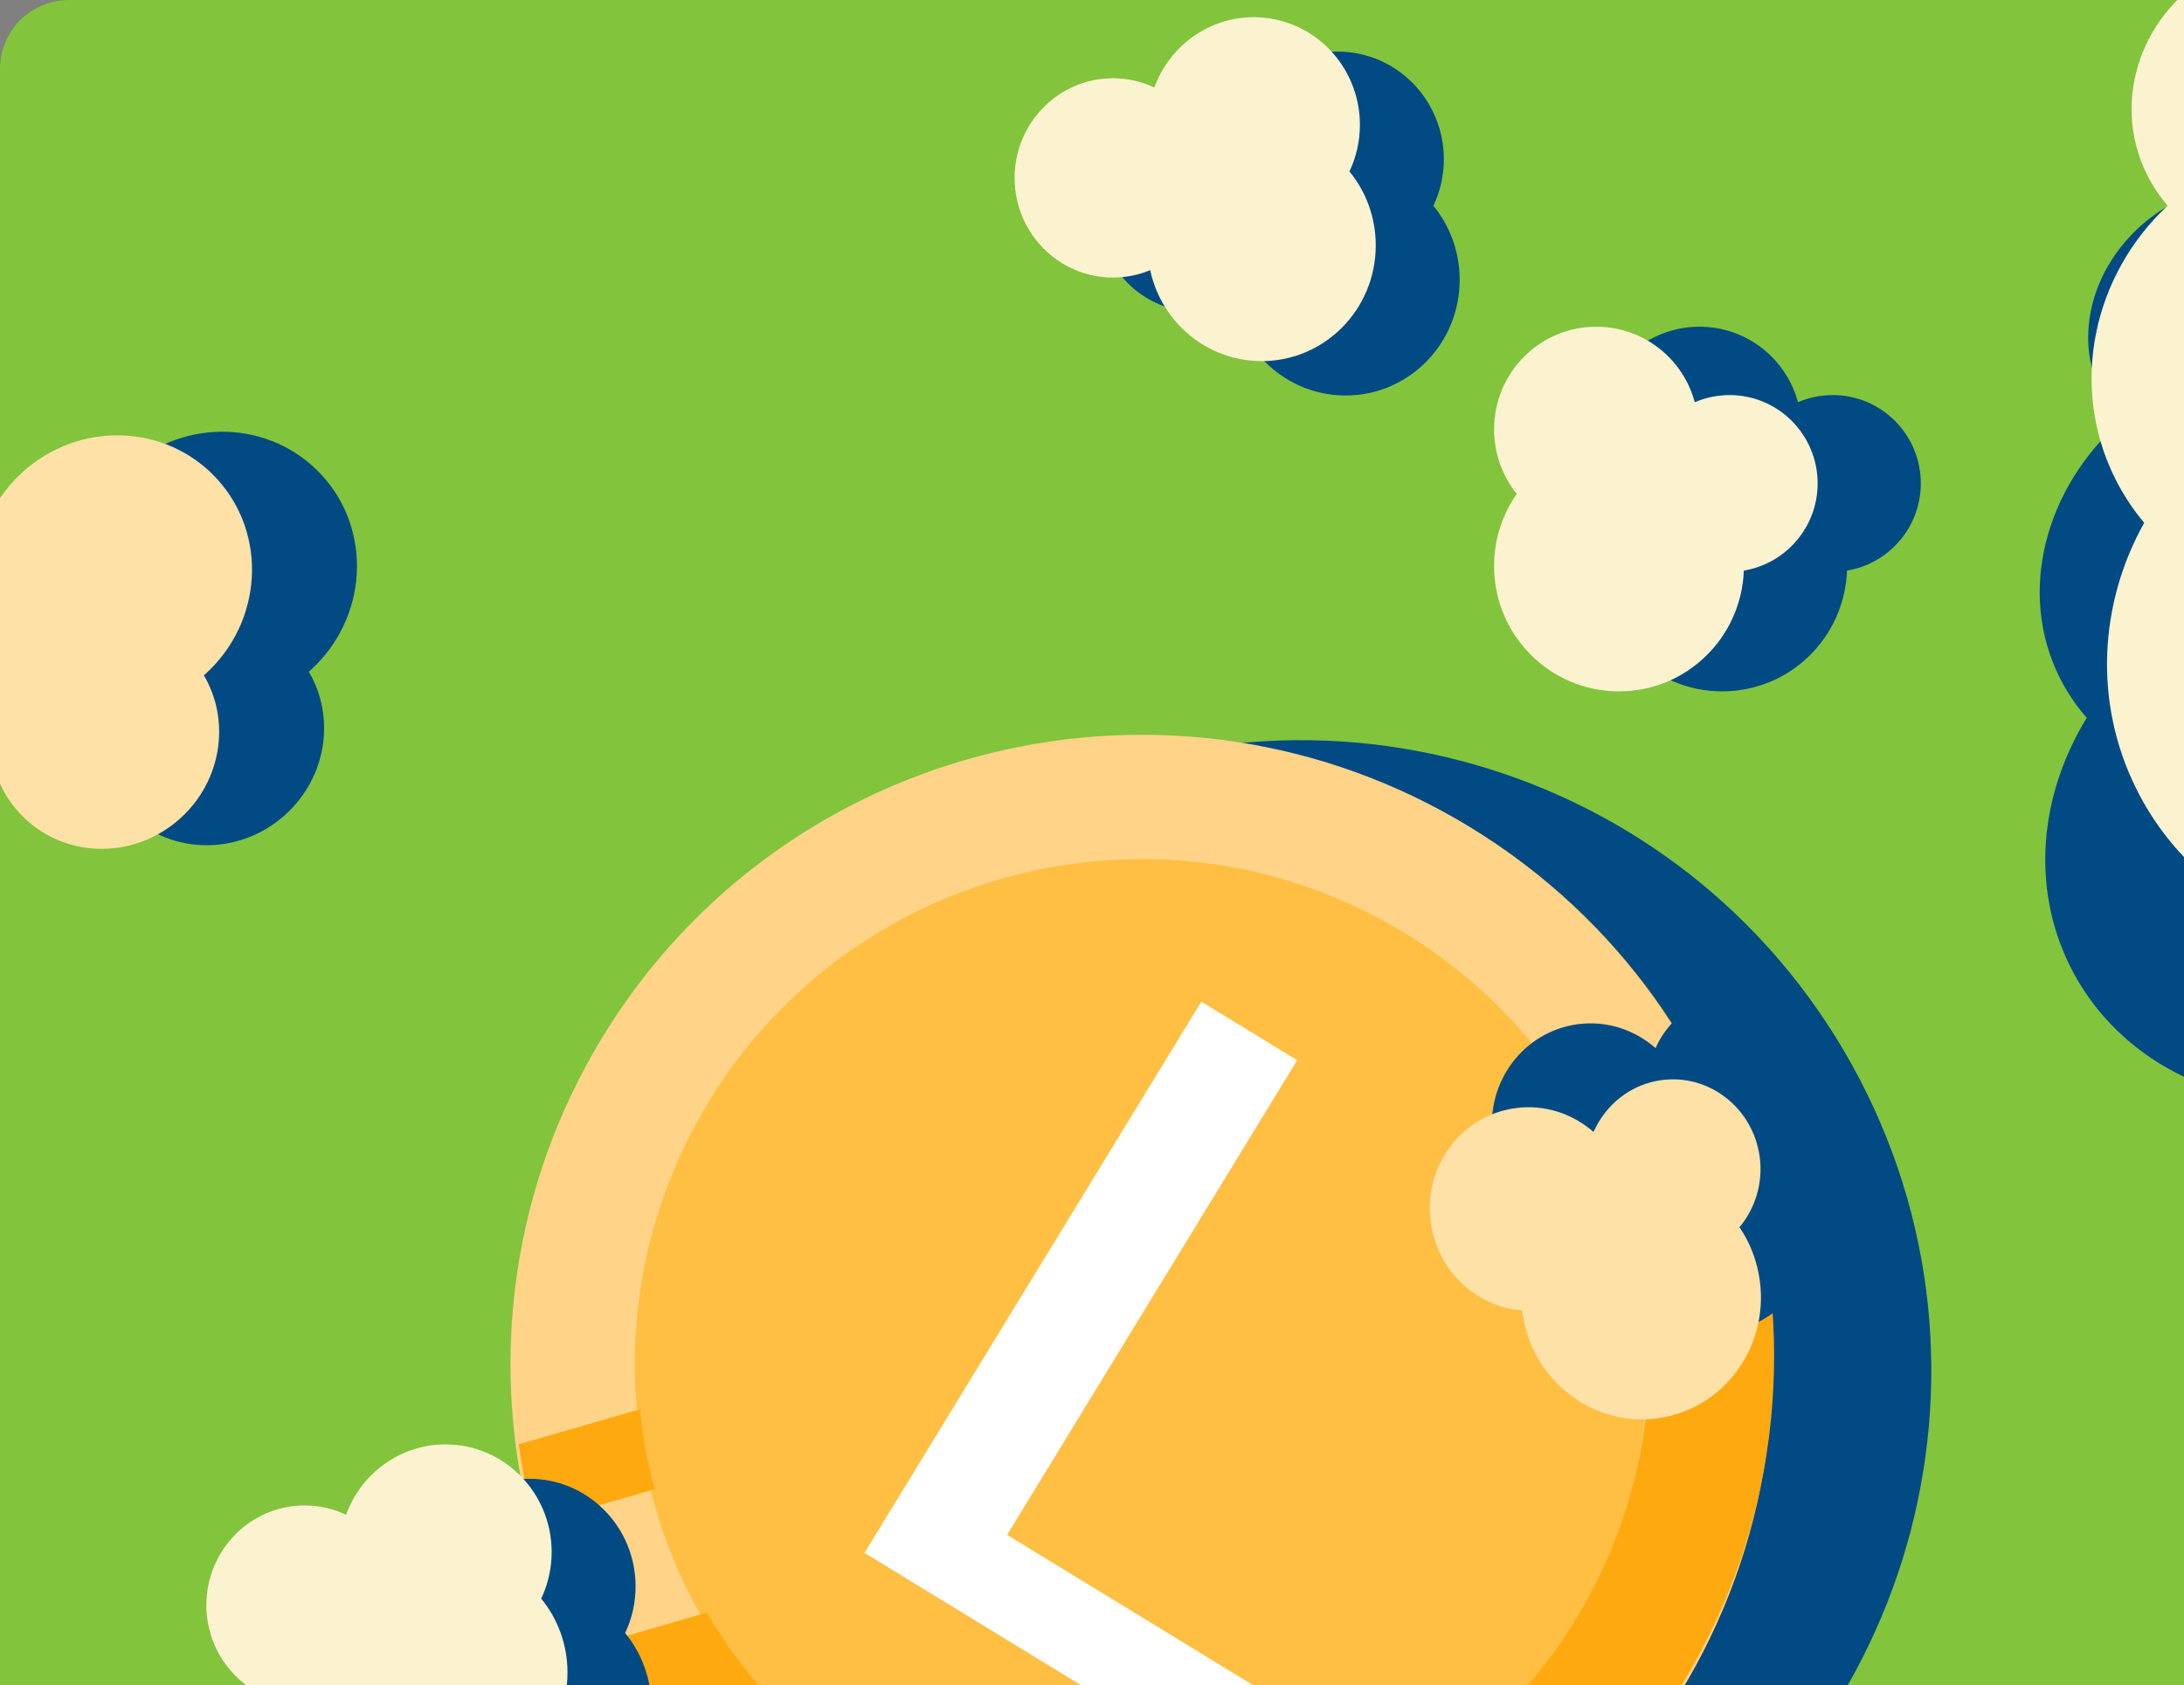 <svg width="127" height="98" viewBox="0 0 127 98" fill="none" xmlns="http://www.w3.org/2000/svg">
<rect x="0" y="0" width="127" height="98" fill="#808080" stroke="none"/>
<g clip-path="url(#clip0_0_300)">
<path d="M0 4C0 1.791 1.791 0 4 0H195C197.209 0 199 1.791 199 4V98H0V4Z" fill="#82C43C"/>
<path d="M93.419 111.599C111.08 101.801 117.455 79.542 107.657 61.881C97.86 44.22 75.6 37.845 57.939 47.642C40.278 57.44 33.904 79.699 43.701 97.36C53.498 115.021 75.758 121.396 93.419 111.599Z" fill="#024A84"/>
<path d="M80.373 91.406L95.278 83.137L97.808 87.698L77.193 99.133L58.97 66.284L64.68 63.116L80.373 91.406Z" fill="#024A84"/>
<path d="M93.428 111.835C75.743 121.646 53.377 115.241 43.566 97.555C33.755 79.87 40.16 57.504 57.846 47.693C75.531 37.882 97.897 44.288 107.708 61.973C117.519 79.658 111.113 102.024 93.428 111.835ZM61.352 54.015C47.152 61.892 42.01 79.848 49.887 94.049C57.765 108.249 75.721 113.391 89.921 105.514C104.121 97.636 109.264 79.68 101.386 65.48C93.509 51.28 75.553 46.137 61.352 54.015Z" fill="#024A84"/>
<path d="M47.431 110.571C64.664 121.102 87.172 115.668 97.703 98.434C108.234 81.2 102.8 58.692 85.566 48.162C68.332 37.631 45.824 43.065 35.293 60.299C24.763 77.533 30.197 100.04 47.431 110.571Z" fill="#FEBF43"/>
<path d="M58.562 89.263L73.106 98.15L70.386 102.6L50.271 90.308L69.858 58.253L75.43 61.658L58.562 89.263Z" fill="white"/>
<path d="M47.229 110.696C29.972 100.15 24.512 77.535 35.057 60.278C45.602 43.02 68.218 37.56 85.475 48.105C102.733 58.651 108.193 81.266 97.647 98.523C87.102 115.781 64.487 121.241 47.229 110.696ZM81.706 54.274C67.849 45.807 49.693 50.19 41.226 64.047C32.759 77.903 37.142 96.06 50.999 104.527C64.855 112.994 83.012 108.611 91.479 94.754C99.946 80.897 95.563 62.741 81.706 54.274Z" fill="#FFD488"/>
<path d="M95.905 77.929C95.933 78.481 95.919 79.054 95.905 79.626C95.5 95.86 81.968 108.734 65.734 108.33C55.202 108.067 46.079 102.263 41.095 93.783L33.96 95.853C39.953 107.263 51.8 115.214 65.576 115.557C85.794 116.061 102.649 100.024 103.153 79.806C103.186 78.471 103.155 77.177 103.038 75.88L95.905 77.929Z" fill="#FFA910"/>
<path d="M101.579 68.231C101.108 66.714 100.551 65.237 99.909 63.8L92.86 65.83C93.567 67.247 94.145 68.704 94.617 70.221L101.579 68.231Z" fill="#FFA910"/>
<path d="M38.07 86.606C37.662 85.09 37.361 83.535 37.21 81.962L30.161 83.992C30.377 85.566 30.698 87.122 31.106 88.617L38.07 86.606Z" fill="#FFA910"/>
<path d="M83.352 11.972C83.739 11.149 83.96 10.234 83.96 9.262C83.96 5.804 81.197 3 77.789 3C75.136 3 72.87 4.701 72.004 7.093C71.268 6.738 70.457 6.551 69.591 6.551C66.441 6.551 63.881 9.15 63.881 12.346C63.881 15.542 66.441 18.14 69.591 18.14C70.365 18.14 71.102 17.991 71.765 17.71C72.41 20.738 75.062 23 78.249 23C81.915 23 84.881 19.991 84.881 16.271C84.881 14.645 84.31 13.131 83.352 11.972Z" fill="#024A84"/>
<path d="M36.352 94.972C36.739 94.15 36.96 93.234 36.96 92.262C36.96 88.804 34.197 86 30.789 86C28.136 86 25.87 87.701 25.005 90.094C24.268 89.738 23.457 89.551 22.591 89.551C19.441 89.551 16.881 92.15 16.881 95.346C16.881 98.542 19.441 101.14 22.591 101.14C23.365 101.14 24.102 100.991 24.765 100.71C25.41 103.738 28.062 106 31.249 106C34.915 106 37.881 102.991 37.881 99.271C37.881 97.645 37.31 96.131 36.352 94.972Z" fill="#024A84"/>
<path d="M78.471 9.972C78.858 9.15 79.079 8.234 79.079 7.262C79.079 3.804 76.316 1 72.908 1C70.255 1 67.99 2.701 67.124 5.093C66.387 4.738 65.576 4.551 64.71 4.551C61.56 4.551 59 7.15 59 10.346C59 13.542 61.56 16.14 64.71 16.14C65.484 16.14 66.221 15.991 66.884 15.71C67.529 18.738 70.182 21 73.368 21C77.034 21 80 17.991 80 14.271C80 12.645 79.429 11.131 78.471 9.972Z" fill="#FBF3CF"/>
<path d="M31.471 92.972C31.858 92.15 32.079 91.234 32.079 90.262C32.079 86.804 29.316 84 25.908 84C23.255 84 20.989 85.701 20.124 88.094C19.387 87.738 18.576 87.551 17.71 87.551C14.56 87.551 12 90.15 12 93.346C12 96.542 14.56 99.14 17.71 99.14C18.484 99.14 19.221 98.991 19.884 98.71C20.529 101.738 23.182 104 26.368 104C30.034 104 33 100.991 33 97.271C33 95.645 32.429 94.131 31.471 92.972Z" fill="#FBF3CF"/>
<path d="M111.696 28.112C111.696 25.279 109.402 22.976 106.58 22.976C105.854 22.976 105.177 23.125 104.55 23.39C103.873 20.856 101.562 19 98.823 19C95.538 19 92.881 21.668 92.881 24.965C92.881 26.389 93.376 27.698 94.201 28.725C93.359 29.918 92.881 31.36 92.881 32.917C92.881 36.943 96.132 40.207 100.143 40.207C104.071 40.207 107.257 37.092 107.405 33.182C109.831 32.785 111.696 30.664 111.696 28.112Z" fill="#024A84"/>
<path d="M105.696 28.112C105.696 25.279 103.402 22.976 100.58 22.976C99.854 22.976 99.177 23.125 98.55 23.39C97.873 20.856 95.562 19 92.823 19C89.538 19 86.881 21.668 86.881 24.965C86.881 26.389 87.376 27.698 88.201 28.725C87.359 29.918 86.881 31.36 86.881 32.917C86.881 36.943 90.132 40.207 94.143 40.207C98.071 40.207 101.257 37.092 101.405 33.182C103.831 32.785 105.696 30.664 105.696 28.112Z" fill="#FBF3CF"/>
<path d="M92.123 71.329C92.13 71.377 92.134 71.409 92.141 71.457C92.664 75.364 96.178 78.116 99.99 77.606C103.8 77.094 106.465 73.513 105.942 69.607C105.787 68.45 105.373 67.392 104.758 66.493C105.666 65.406 106.139 63.935 105.934 62.408C105.553 59.563 103.002 57.565 100.226 57.937C98.423 58.178 96.97 59.371 96.272 60.954C95.06 59.889 93.437 59.338 91.743 59.565C88.576 59.99 86.37 62.953 86.806 66.2C87.185 69.029 89.447 71.131 92.123 71.329Z" fill="#024A84"/>
<path d="M17.959 39.067C18 39.029 18.027 39.005 18.068 38.967C21.38 35.946 21.675 30.878 18.727 27.647C15.78 24.417 10.706 24.247 7.395 27.268C6.414 28.163 5.693 29.235 5.251 30.392C3.647 30.249 1.966 30.759 0.671 31.941C-1.741 34.141 -1.955 37.82 0.192 40.173C1.587 41.702 3.643 42.286 5.574 41.913C5.365 43.736 5.901 45.61 7.211 47.046C9.661 49.731 13.859 49.872 16.612 47.361C19.01 45.172 19.509 41.696 17.959 39.067Z" fill="#024A84"/>
<path d="M88.516 76.207C88.522 76.255 88.527 76.287 88.533 76.335C89.057 80.242 92.571 82.994 96.382 82.483C100.193 81.972 102.858 78.391 102.334 74.485C102.179 73.328 101.766 72.27 101.151 71.371C102.059 70.284 102.532 68.813 102.327 67.286C101.946 64.441 99.395 62.442 96.619 62.815C94.815 63.056 93.363 64.249 92.665 65.832C91.453 64.767 89.83 64.216 88.136 64.443C84.968 64.868 82.763 67.831 83.198 71.078C83.578 73.907 85.839 76.009 88.516 76.207Z" fill="#FEE1A7"/>
<path d="M11.856 39.276C11.897 39.238 11.924 39.214 11.965 39.176C15.276 36.155 15.572 31.087 12.624 27.856C9.677 24.626 4.603 24.456 1.291 27.477C0.31 28.372 -0.41 29.443 -0.852 30.602C-2.456 30.458 -4.138 30.968 -5.432 32.15C-7.844 34.35 -8.058 38.029 -5.912 40.382C-4.517 41.911 -2.46 42.495 -0.529 42.122C-0.738 43.945 -0.202 45.819 1.108 47.255C3.558 49.94 7.756 50.081 10.509 47.57C12.907 45.382 13.406 41.905 11.856 39.276Z" fill="#FEE1A7"/>
<g clip-path="url(#clip1_0_300)">
<path d="M126.741 11.613C122.249 13.843 120.207 18.882 122.179 22.854C122.482 23.465 122.864 24.018 123.304 24.508C118.924 28.404 117.302 34.432 119.757 39.379C120.191 40.252 120.724 41.038 121.344 41.746C118.625 46.179 118.072 51.549 120.368 56.176C123.69 62.868 131.873 65.77 139.648 63.416C139.701 64.568 139.984 65.715 140.519 66.791C142.83 71.447 148.969 73.114 154.236 70.5C158.842 68.214 161.244 63.431 160.227 59.148L160.428 59.049L137.196 12.245L136.679 12.501C134.159 10.343 130.228 9.882 126.741 11.613Z" fill="#024A84"/>
<path d="M154.613 63.513C151.829 64.895 148.442 63.729 147.041 60.906C146.622 60.062 146.426 59.163 146.431 58.272C144.542 58.393 142.664 57.385 141.761 55.566C141.415 54.868 141.248 54.135 141.246 53.41C136.027 55.04 130.23 52.622 127.688 47.501C124.951 41.987 127.01 35.361 132.269 32.443C130.737 31.843 129.405 30.673 128.611 29.073C126.921 25.668 128.275 21.55 131.633 19.884C134.991 18.217 139.09 19.628 140.78 23.032C141.119 23.716 141.329 24.428 141.439 25.153L146.357 35.061C146.962 35.776 147.503 36.577 147.936 37.45C148.37 38.323 148.681 39.239 148.884 40.153L155.904 54.295C156.379 54.748 156.79 55.287 157.101 55.913C157.411 56.539 157.593 57.192 157.666 57.845L157.731 57.976L157.674 58.004C157.873 60.244 156.722 62.466 154.613 63.513Z" fill="#024A84"/>
</g>
<g clip-path="url(#clip2_0_300)">
<path d="M129.072 -1.764C124.58 0.465 122.686 5.803 124.84 10.142C125.171 10.809 125.581 11.418 126.047 11.96C121.73 15.984 120.3 22.399 122.982 27.803C123.456 28.756 124.028 29.621 124.685 30.404C122.08 35.065 121.714 40.813 124.222 45.867C127.851 53.178 136.291 56.596 144.121 54.354C144.217 55.593 144.548 56.836 145.132 58.012C147.656 63.098 153.969 65.114 159.236 62.5C163.842 60.214 166.112 55.165 164.919 50.527L165.12 50.428L139.741 -0.701L139.224 -0.445C136.578 -2.856 132.559 -3.495 129.072 -1.764Z" fill="#FBF3CF"/>
<path d="M159.363 55.009C156.579 56.391 153.087 55.014 151.557 51.93C151.099 51.008 150.866 50.035 150.838 49.078C148.919 49.139 146.97 47.987 145.984 46C145.605 45.237 145.408 44.444 145.38 43.666C140.125 45.224 134.134 42.413 131.357 36.819C128.367 30.796 130.22 23.755 135.467 20.813C133.885 20.113 132.486 18.807 131.618 17.058C129.772 13.339 131 8.966 134.357 7.299C137.715 5.633 141.941 7.299 143.787 11.018C144.158 11.765 144.398 12.537 144.536 13.32L149.909 24.144C150.551 24.934 151.132 25.815 151.605 26.768C152.078 27.722 152.429 28.717 152.67 29.706L160.338 45.155C160.839 45.659 161.277 46.254 161.616 46.937C161.955 47.62 162.164 48.329 162.263 49.033L162.334 49.176L162.277 49.204C162.562 51.618 161.472 53.962 159.363 55.009Z" fill="#FEE1A7"/>
</g>
</g>
<defs>
<clipPath id="clip0_0_300">
<path d="M0 4C0 1.791 1.791 0 4 0H195C197.209 0 199 1.791 199 4V98H0V4Z" fill="white"/>
</clipPath>
<clipPath id="clip1_0_300">
<rect width="64.971" height="89.877" fill="white" transform="translate(132.768 81.156) rotate(-116.399)"/>
</clipPath>
<clipPath id="clip2_0_300">
<rect width="70.975" height="89.877" fill="white" transform="translate(137.768 73.156) rotate(-116.399)"/>
</clipPath>
</defs>
</svg>
